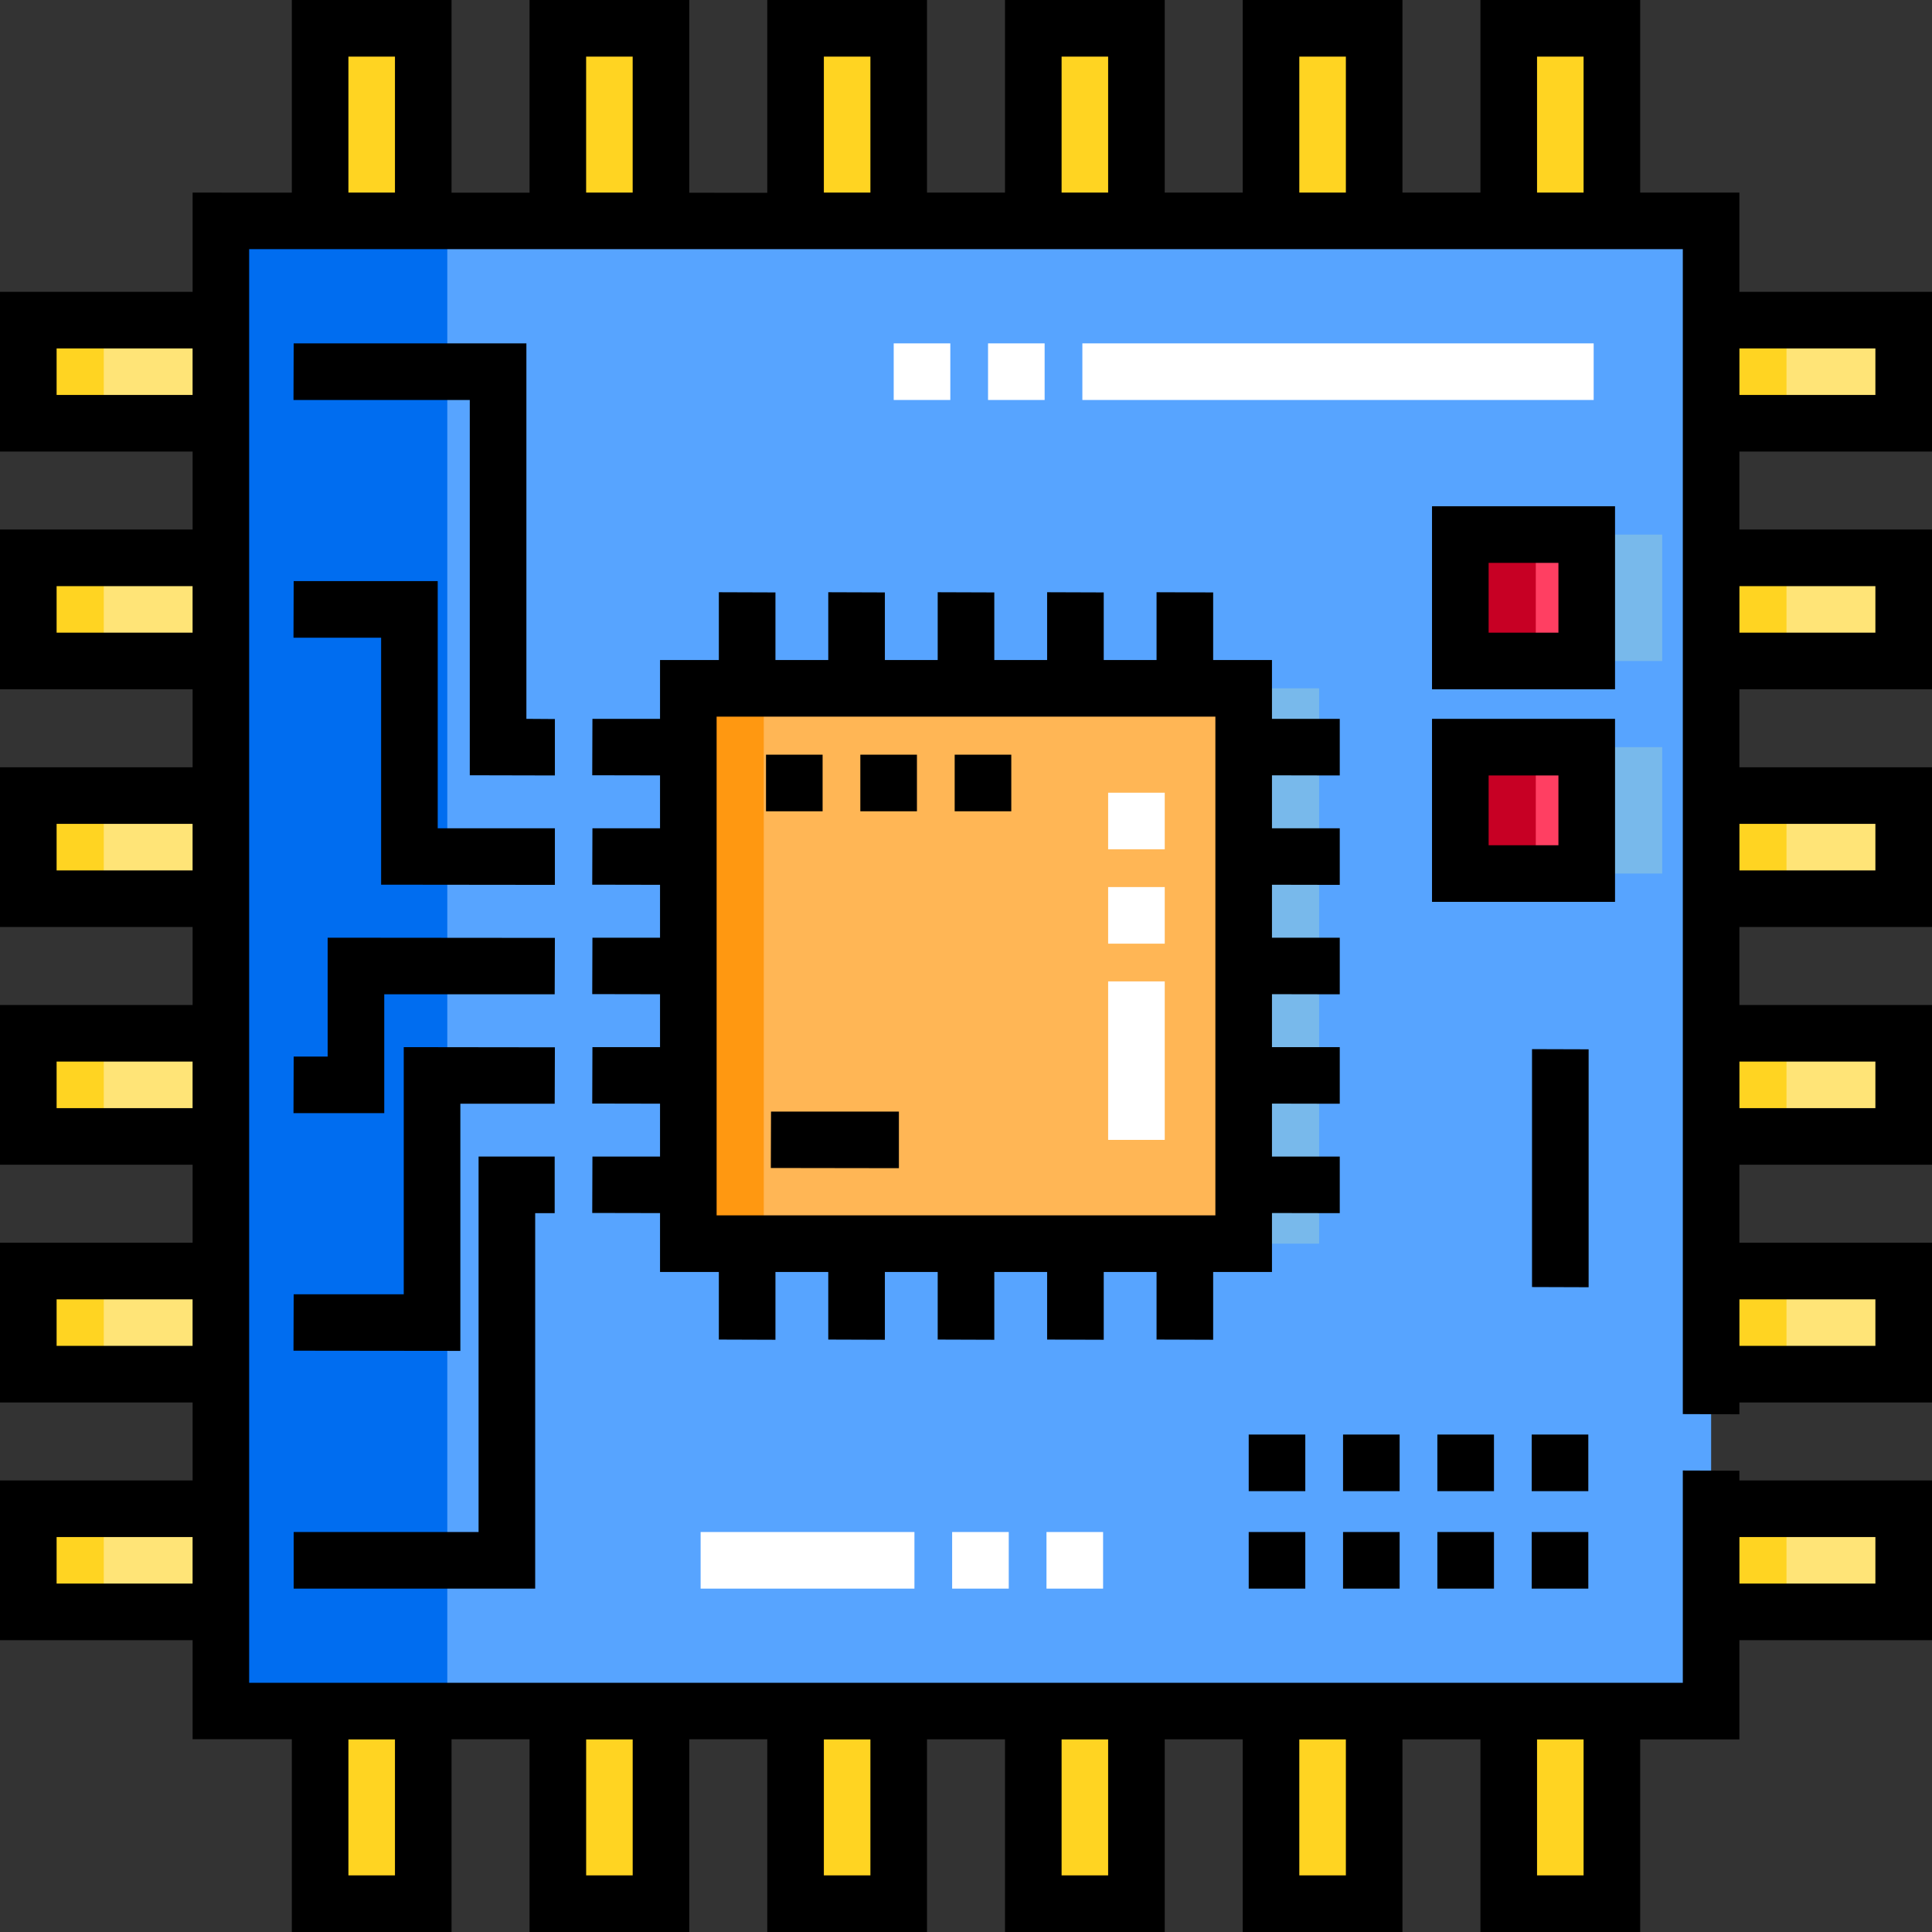 <svg width="100" height="100" viewBox="0 0 100 100" fill="none" xmlns="http://www.w3.org/2000/svg">
<rect x="0" y="0" width="100" height="100" fill="#333333" stroke="none"/>
<g clip-path="url(#clip0_419_1148)">
<path d="M88.568 11.434H11.434V88.568H88.568V11.434Z" fill="#57A4FF"/>
<path d="M68.277 35.627H39.533V64.371H68.277V35.627Z" fill="#78B9EB"/>
<path d="M86.035 27.67H79.492V34.213H86.035V27.67Z" fill="#78B9EB"/>
<path d="M86.035 38.672H79.492V45.215H86.035V38.672Z" fill="#78B9EB"/>
<path d="M64.371 35.627H35.627V64.371H64.371V35.627Z" fill="#FFB655"/>
<path d="M98.535 16.568H88.566V21.907H98.535V16.568Z" fill="#FFE477"/>
<path d="M98.535 28.873H88.566V34.212H98.535V28.873Z" fill="#FFE477"/>
<path d="M98.535 41.178H88.566V46.516H98.535V41.178Z" fill="#FFE477"/>
<path d="M98.535 53.482H88.566V58.821H98.535V53.482Z" fill="#FFE477"/>
<path d="M98.535 65.787H88.566V71.126H98.535V65.787Z" fill="#FFE477"/>
<path d="M98.535 78.092H88.566V83.43H98.535V78.092Z" fill="#FFE477"/>
<path d="M11.434 16.568H1.465V21.907H11.434V16.568Z" fill="#FFE477"/>
<path d="M11.434 28.873H1.465V34.212H11.434V28.873Z" fill="#FFE477"/>
<path d="M11.434 41.178H1.465V46.516H11.434V41.178Z" fill="#FFE477"/>
<path d="M11.434 53.482H1.465V58.821H11.434V53.482Z" fill="#FFE477"/>
<path d="M11.434 65.787H1.465V71.126H11.434V65.787Z" fill="#FFE477"/>
<path d="M11.434 78.092H1.465V83.43H11.434V78.092Z" fill="#FFE477"/>
<path d="M83.43 88.566H78.092V98.535H83.43V88.566Z" fill="#FFD422"/>
<path d="M71.126 88.566H65.787V98.535H71.126V88.566Z" fill="#FFD422"/>
<path d="M58.821 88.566H53.482V98.535H58.821V88.566Z" fill="#FFD422"/>
<path d="M46.516 88.566H41.178V98.535H46.516V88.566Z" fill="#FFD422"/>
<path d="M34.212 88.566H28.873V98.535H34.212V88.566Z" fill="#FFD422"/>
<path d="M21.907 88.566H16.568V98.535H21.907V88.566Z" fill="#FFD422"/>
<path d="M83.43 1.465H78.092V11.434H83.43V1.465Z" fill="#FFD422"/>
<path d="M71.126 1.465H65.787V11.434H71.126V1.465Z" fill="#FFD422"/>
<path d="M58.821 1.465H53.482V11.434H58.821V1.465Z" fill="#FFD422"/>
<path d="M46.516 1.465H41.178V11.434H46.516V1.465Z" fill="#FFD422"/>
<path d="M34.212 1.465H28.873V11.434H34.212V1.465Z" fill="#FFD422"/>
<path d="M21.907 1.465H16.568V11.434H21.907V1.465Z" fill="#FFD422"/>
<path d="M82.129 27.67H75.586V34.213H82.129V27.67Z" fill="#FF3F62"/>
<path d="M82.129 38.672H75.586V45.215H82.129V38.672Z" fill="#FF3F62"/>
<path d="M98.535 16.568H88.566V21.907H98.535V16.568Z" fill="#FFE477"/>
<path d="M98.535 28.873H88.566V34.212H98.535V28.873Z" fill="#FFE477"/>
<path d="M98.535 41.178H88.566V46.516H98.535V41.178Z" fill="#FFE477"/>
<path d="M98.535 53.482H88.566V58.821H98.535V53.482Z" fill="#FFE477"/>
<path d="M98.535 65.787H88.566V71.126H98.535V65.787Z" fill="#FFE477"/>
<path d="M98.535 78.092H88.566V83.43H98.535V78.092Z" fill="#FFE477"/>
<path d="M83.43 88.566H78.092V98.535H83.43V88.566Z" fill="#FFD422"/>
<path d="M71.126 88.566H65.787V98.535H71.126V88.566Z" fill="#FFD422"/>
<path d="M58.821 88.566H53.482V98.535H58.821V88.566Z" fill="#FFD422"/>
<path d="M46.516 88.566H41.178V98.535H46.516V88.566Z" fill="#FFD422"/>
<path d="M34.212 88.566H28.873V98.535H34.212V88.566Z" fill="#FFD422"/>
<path d="M21.907 88.566H16.568V98.535H21.907V88.566Z" fill="#FFD422"/>
<path d="M83.43 1.465H78.092V11.434H83.43V1.465Z" fill="#FFD422"/>
<path d="M71.126 1.465H65.787V11.434H71.126V1.465Z" fill="#FFD422"/>
<path d="M58.821 1.465H53.482V11.434H58.821V1.465Z" fill="#FFD422"/>
<path d="M46.516 1.465H41.178V11.434H46.516V1.465Z" fill="#FFD422"/>
<path d="M34.212 1.465H28.873V11.434H34.212V1.465Z" fill="#FFD422"/>
<path d="M21.907 1.465H16.568V11.434H21.907V1.465Z" fill="#FFD422"/>
<path d="M23.152 11.434H11.434V88.568H23.152V11.434Z" fill="#006DF0"/>
<path d="M39.533 35.627H35.627V64.371H39.533V35.627Z" fill="#FF9811"/>
<path d="M5.371 41.178H1.465V46.516H5.371V41.178Z" fill="#FFD422"/>
<path d="M5.371 28.873H1.465V34.212H5.371V28.873Z" fill="#FFD422"/>
<path d="M5.371 16.568H1.465V21.907H5.371V16.568Z" fill="#FFD422"/>
<path d="M5.371 78.092H1.465V83.43H5.371V78.092Z" fill="#FFD422"/>
<path d="M5.371 53.482H1.465V58.821H5.371V53.482Z" fill="#FFD422"/>
<path d="M5.371 65.787H1.465V71.126H5.371V65.787Z" fill="#FFD422"/>
<path d="M92.469 41.178H88.562V46.516H92.469V41.178Z" fill="#FFD422"/>
<path d="M92.469 28.873H88.562V34.212H92.469V28.873Z" fill="#FFD422"/>
<path d="M92.469 16.568H88.562V21.907H92.469V16.568Z" fill="#FFD422"/>
<path d="M92.469 78.092H88.562V83.43H92.469V78.092Z" fill="#FFD422"/>
<path d="M92.469 53.482H88.562V58.821H92.469V53.482Z" fill="#FFD422"/>
<path d="M92.469 65.787H88.562V71.126H92.469V65.787Z" fill="#FFD422"/>
<path d="M79.492 27.67H75.586V34.213H79.492V27.67Z" fill="#C70024"/>
<path d="M79.492 38.672H75.586V45.215H79.492V38.672Z" fill="#C70024"/>
<path d="M82.211 79.297H79.281V82.227H82.211V79.297Z" fill="black"/>
<path d="M77.328 79.297H74.398V82.227H77.328V79.297Z" fill="black"/>
<path d="M67.562 79.297H64.633V82.227H67.562V79.297Z" fill="black"/>
<path d="M72.445 79.297H69.516V82.227H72.445V79.297Z" fill="black"/>
<path d="M82.211 74.252H79.281V77.182H82.211V74.252Z" fill="black"/>
<path d="M77.328 74.252H74.398V77.182H77.328V74.252Z" fill="black"/>
<path d="M67.562 74.252H64.633V77.182H67.562V74.252Z" fill="black"/>
<path d="M72.445 74.252H69.516V77.182H72.445V74.252Z" fill="black"/>
<path d="M47.461 39.062H44.531V41.992H47.461V39.062Z" fill="black"/>
<path d="M52.344 39.062H49.414V41.992H52.344V39.062Z" fill="black"/>
<path d="M42.578 39.062H39.648V41.992H42.578V39.062Z" fill="black"/>
<path d="M100 23.372V15.104H90.031V9.969H84.896V0H76.627V9.969H72.591V0H64.323V9.969H60.286V0H52.018V9.969H47.982V0H39.714V9.978L35.677 9.977V0H27.409V9.974L23.372 9.973V0H15.104V9.97L9.969 9.969V15.104H0V23.372H9.969V27.409H0V35.677H9.969V39.714H0V47.982H9.969V52.018H0V60.286H9.969V64.323H0V72.591H9.969V76.627H0V84.896H9.969V90.022L15.104 90.022V100H23.372V90.023L27.409 90.023V100H35.677V90.025L39.714 90.025V100H47.982V90.026L52.018 90.027V100H60.286V90.028L64.323 90.028V100H72.591V90.029L76.627 90.029V100H84.896V90.031L90.031 90.031V84.896H100V76.627H90.031V76.123L87.102 76.113V87.102H12.896V12.896H87.102V73.193L90.031 73.203V72.591H100V64.323H90.031V60.286H100V52.018H90.031V47.982H100V39.714H90.031V35.677H100V27.409H90.031V23.372H100ZM90.032 18.034H97.07V20.443H90.032V18.034ZM79.557 2.93H81.966V9.968H79.557V2.93ZM67.252 2.93H69.662V9.968H67.252V2.93ZM54.948 2.93H57.357V9.968H54.948V2.93ZM30.338 2.93H32.747V9.968H30.338V2.93ZM18.034 2.93H20.443V9.968H18.034V2.93ZM9.968 20.443H2.93V18.034H9.968V20.443ZM9.968 32.748H2.93V30.338H9.968V32.748ZM9.968 45.052H2.93V42.643H9.968V45.052ZM9.968 69.662H2.93V67.252H9.968V69.662ZM9.968 81.966H2.93V79.557H9.968V81.966ZM20.443 97.07H18.034V90.032H20.443L20.443 97.07ZM32.748 97.07H30.339V90.032H32.748V97.07ZM45.052 97.07H42.643V90.032H45.052V97.07ZM57.357 97.07H54.948V90.032H57.357V97.07ZM69.662 97.07H67.252V90.032H69.662V97.07ZM81.966 97.07H79.557V90.032H81.966V97.07ZM90.032 79.557H97.07V81.966H90.032V79.557ZM9.968 57.357H2.93V54.948H9.968V57.357ZM42.643 2.93H45.052V9.968H42.643V2.93ZM90.032 67.252H97.07V69.662H90.032V67.252ZM90.032 54.948H97.07V57.357H90.032V54.948ZM90.032 42.643H97.07V45.052H90.032V42.643ZM90.032 30.338H97.07V32.748H90.032V30.338Z" fill="black"/>
<path d="M69.346 40.137V37.207H65.837V34.163H62.793V30.664L59.863 30.654V34.163H57.129V30.664L54.199 30.654V34.163H51.465V30.664L48.535 30.654V34.163H45.801V30.664L42.871 30.654V34.163H40.137V30.664L37.207 30.654V34.163H34.163V37.207H30.664L30.654 40.127L34.163 40.134V42.871H30.664L30.654 45.791L34.163 45.798V48.535H30.664L30.654 51.455L34.163 51.462V54.199H30.664L30.654 57.119L34.163 57.126V59.863H30.664L30.654 62.783L34.163 62.79V65.837H37.207V69.336L40.137 69.346V65.837H42.871V69.336L45.801 69.346V65.837H48.535V69.336L51.465 69.346V65.837H54.199V69.336L57.129 69.346V65.837H59.863V69.336L62.793 69.346V65.837H65.837V62.786L69.346 62.793V59.863H65.837V57.122L69.346 57.129V54.199H65.837V51.458L69.346 51.465V48.535H65.837V45.794L69.346 45.801V42.871H65.837V40.13L69.346 40.137ZM62.908 62.908H37.092V37.092H62.908V62.908Z" fill="black"/>
<path d="M60.287 50.797H57.357V59H60.287V50.797Z" fill="white"/>
<path d="M60.287 41.031H57.357V43.961H60.287V41.031Z" fill="white"/>
<path d="M60.287 45.914H57.357V48.844H60.287V45.914Z" fill="white"/>
<path d="M39.898 60.455L46.527 60.465V57.535H39.908L39.898 60.455Z" fill="black"/>
<path d="M54.07 17.773H51.141V20.703H54.07V17.773Z" fill="white"/>
<path d="M49.188 17.773H46.258V20.703H49.188V17.773Z" fill="white"/>
<path d="M82.488 17.773H56.023V20.703H82.488V17.773Z" fill="white"/>
<path d="M28.721 42.871H22.656V30.078H15.201L15.191 33.008H19.727V45.791L28.721 45.801V42.871Z" fill="black"/>
<path d="M28.721 37.217L27.246 37.207V17.773H15.201L15.191 20.703H24.316V40.127L28.721 40.137V37.217Z" fill="black"/>
<path d="M16.959 48.535V54.688H15.201L15.191 57.617H19.889V51.465H28.711L28.721 48.545L16.959 48.535Z" fill="black"/>
<path d="M28.721 54.209L20.898 54.199V66.992H15.201L15.191 69.912L23.828 69.922V57.129H28.711L28.721 54.209Z" fill="black"/>
<path d="M15.201 79.297V82.227H27.701V62.793H28.71V59.863H24.771V79.297H15.201Z" fill="black"/>
<path d="M47.331 79.297H36.264V82.227H47.331V79.297Z" fill="white"/>
<path d="M57.096 79.297H54.166V82.227H57.096V79.297Z" fill="white"/>
<path d="M52.213 79.297H49.283V82.227H52.213V79.297Z" fill="white"/>
<path d="M83.594 26.204H74.121V35.677H83.594V26.204ZM80.664 32.747H77.051V29.134H80.664V32.747Z" fill="black"/>
<path d="M83.594 37.207H74.121V46.68H83.594V37.207ZM80.664 43.75H77.051V40.137H80.664V43.75Z" fill="black"/>
<path d="M82.227 54.312L79.297 54.303V66.617L82.227 66.627V54.312Z" fill="black"/>
</g>
<defs>
<clipPath id="clip0_419_1148">
<rect width="100" height="100" fill="white"/>
</clipPath>
</defs>
</svg>
